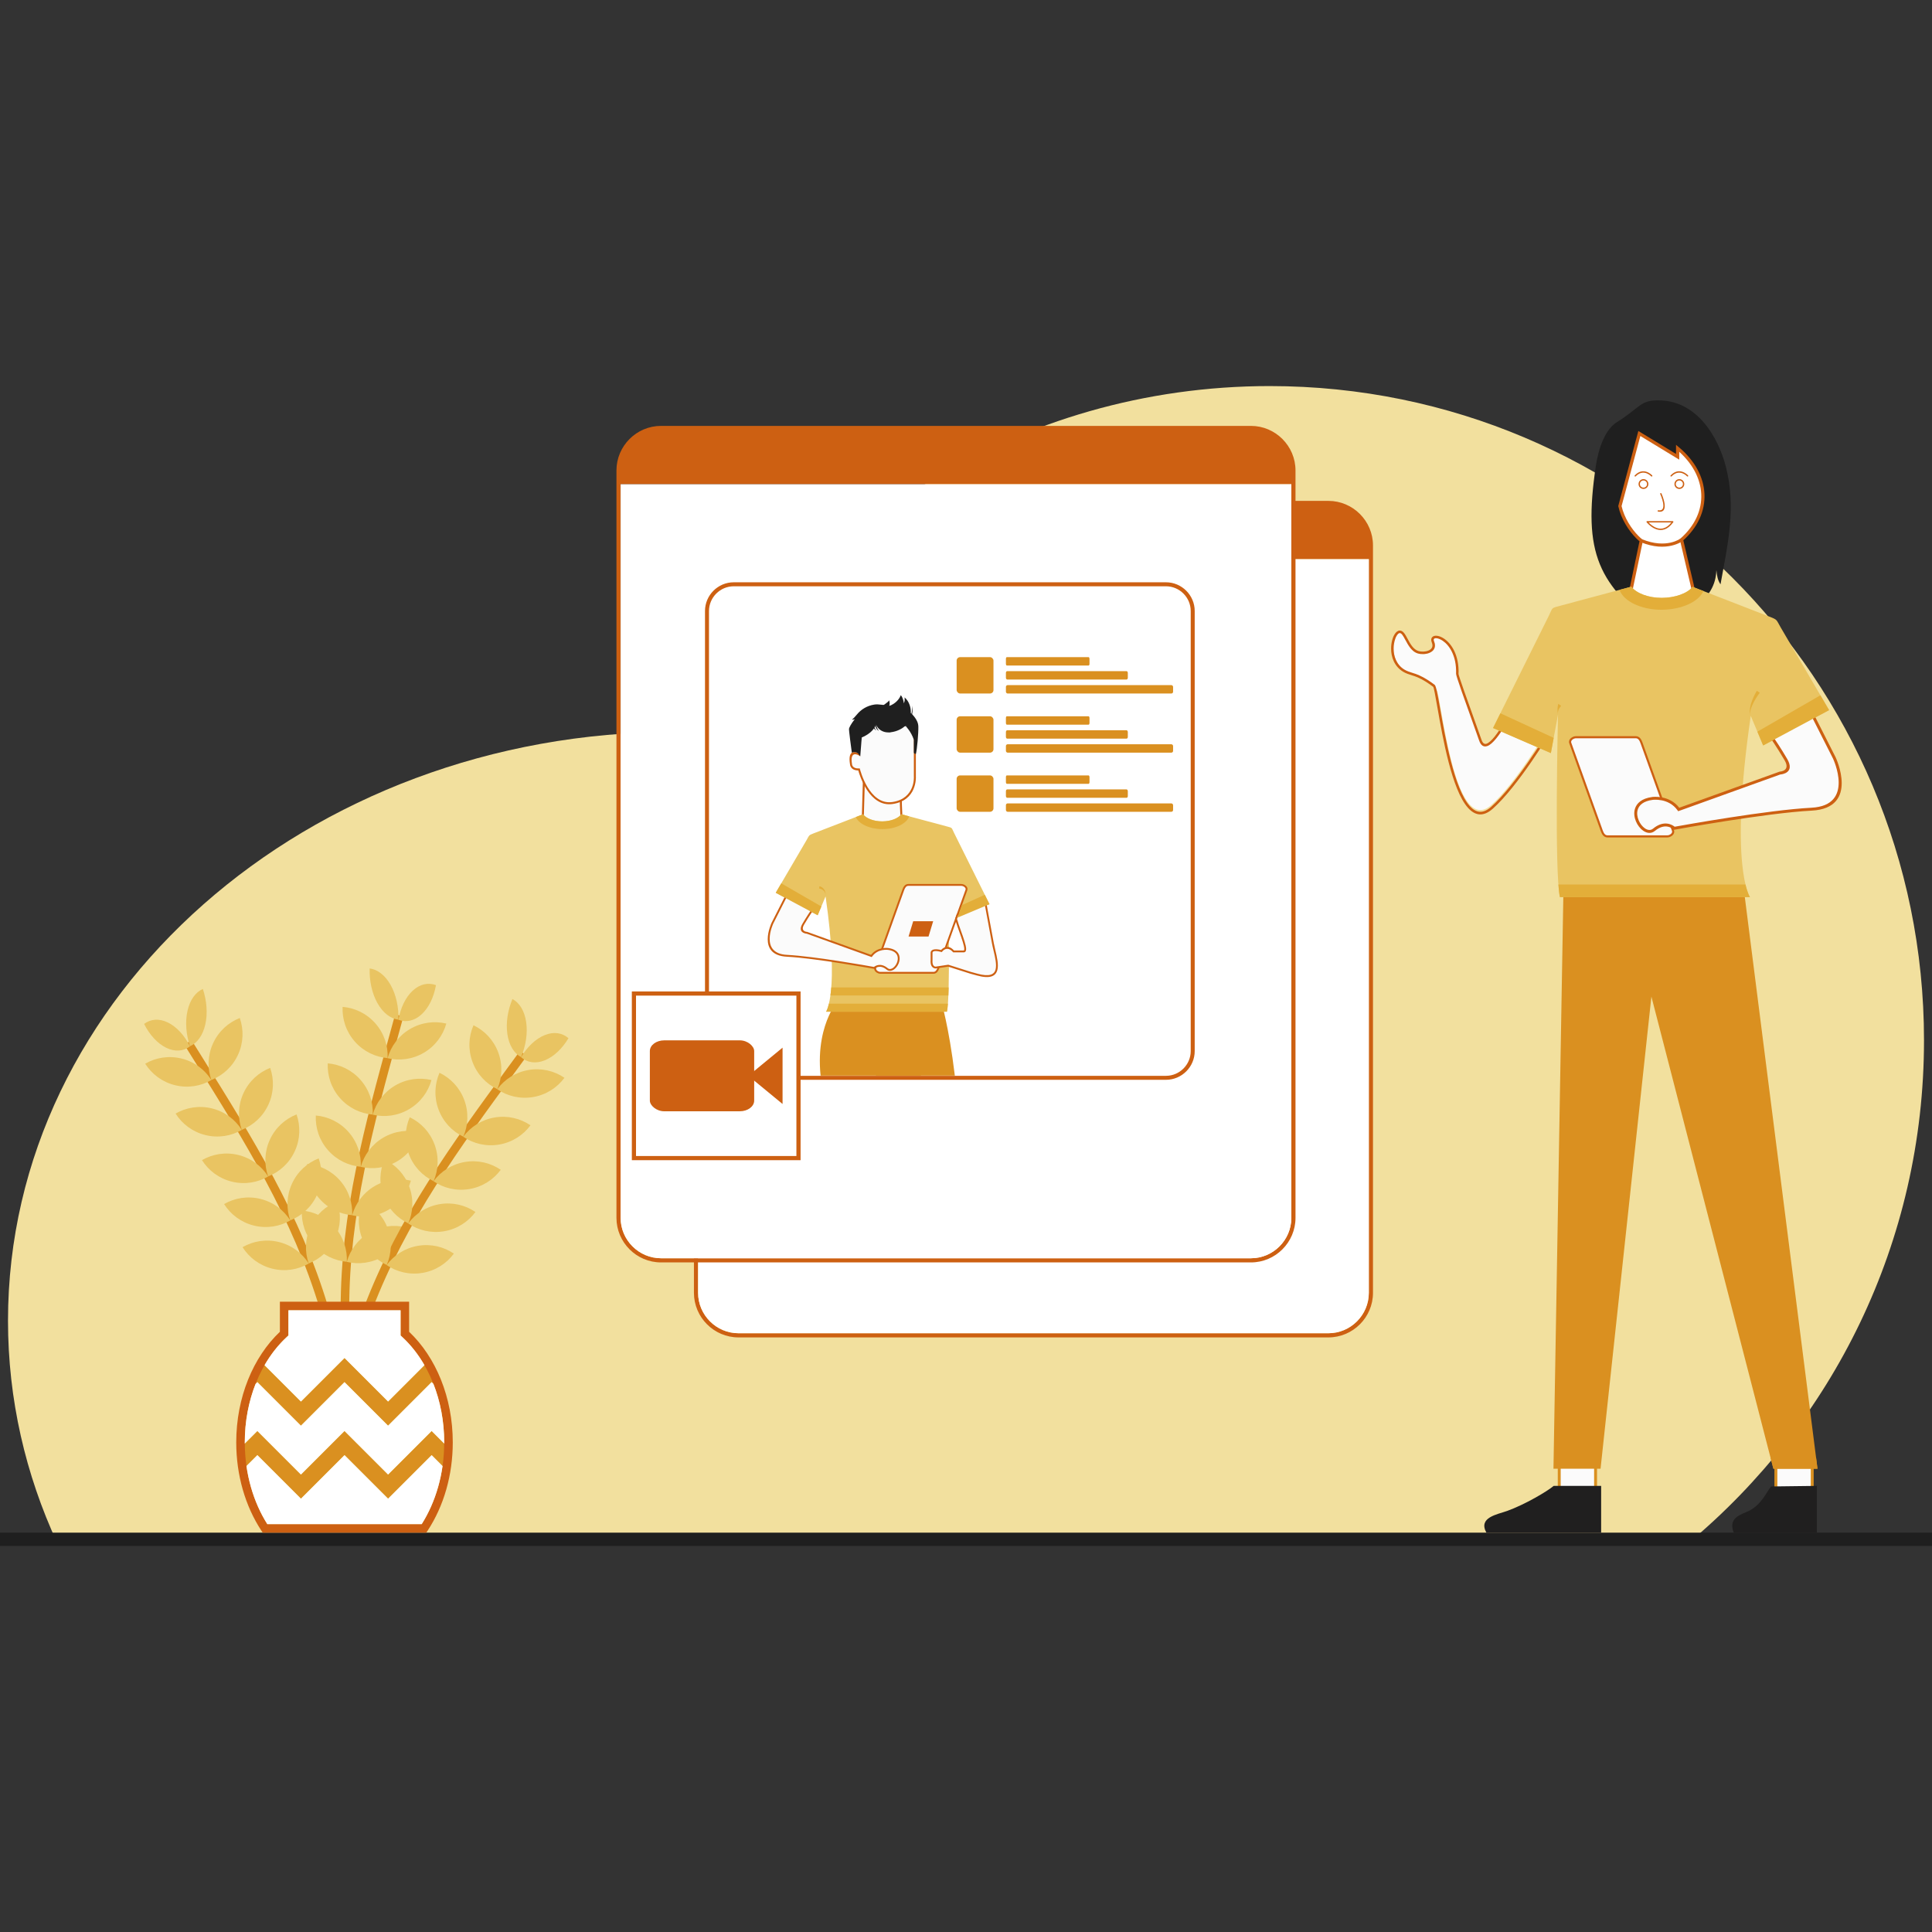 <?xml version="1.0" encoding="UTF-8"?>
<!DOCTYPE svg PUBLIC "-//W3C//DTD SVG 1.1//EN" "http://www.w3.org/Graphics/SVG/1.1/DTD/svg11.dtd">
<!-- Creator: CorelDRAW -->
<svg xmlns="http://www.w3.org/2000/svg" xml:space="preserve" width="10in" height="10in" version="1.1" style="shape-rendering:geometricPrecision; text-rendering:geometricPrecision; image-rendering:optimizeQuality; fill-rule:evenodd; clip-rule:evenodd"
viewBox="0 0 10000 10000"
 xmlns:xlink="http://www.w3.org/1999/xlink"
 xmlns:xodm="http://www.corel.com/coreldraw/odm/2003">
 <rect x="0" y="0" width="10000" height="10000" fill="#333333" stroke="none"/>
 <defs>
  <style type="text/css">
   <![CDATA[
    .str0 {stroke:#CD6012;stroke-width:16.67;stroke-miterlimit:2.613}
    .fil0 {fill:none}
    .fil9 {fill:black}
    .fil10 {fill:#1F1F1F}
    .fil13 {fill:#201F1F}
    .fil8 {fill:#CD6012}
    .fil5 {fill:#DA9020}
    .fil12 {fill:#E3AE39}
    .fil4 {fill:#E9C462}
    .fil1 {fill:#F2E09E}
    .fil11 {fill:#FBFBFB}
    .fil14 {fill:white}
    .fil7 {fill:white}
    .fil2 {fill:#1F1F1F;fill-rule:nonzero}
    .fil6 {fill:#CD6012;fill-rule:nonzero}
    .fil3 {fill:#DA9020;fill-rule:nonzero}
    .fil15 {fill:#1F1F1F;fill-rule:nonzero}
   ]]>
  </style>
 </defs>
 <g id="Layer_x0020_1">
  <rect class="fil0" width="10000" height="10000"/>
  <path class="fil1" d="M6572.24 1998.3c-1293.33,0 -2417.15,725.14 -2987.52,1790.93 -29.65,-0.67 -59.4,-1 -89.23,-1 -1907.64,0 -3454.08,1364.51 -3454.08,3047.72 0,407.44 90.84,796.1 255.26,1151.36l8441.93 0c745.46,-621.17 1220,-1556.45 1220,-2602.65 0,-1870.23 -1516.13,-3386.35 -3386.35,-3386.35z"/>
  <polygon class="fil2" points="10000,7933.02 -0,7933.02 -0,8001.7 10000,8001.7 "/>
  <g id="_878860096">
   <g>
    <g>
     <g>
      <path class="fil3" d="M2087.99 5261.52c-9.02,33.05 -18.09,66.04 -27.13,98.97 -128.06,466.46 -253.3,922.59 -253.3,1412.44l-44.3 0c0,-495.13 126.09,-954.39 255.04,-1424.04 9.04,-32.93 18.1,-65.92 27.13,-98.97l42.57 11.59z"/>
      <g>
       <path class="fil4" d="M2099.14 6352.15c-17.1,61.15 -56.94,116.04 -115.96,150.83 -59.02,34.79 -126.33,43.07 -188.11,28.43 17.1,-61.15 56.94,-116.04 115.96,-150.83 59.02,-34.79 126.33,-43.07 188.11,-28.43z"/>
       <path class="fil4" d="M1562.31 6265.69c-2.85,63.43 17.85,128.01 63.06,179.5 45.2,51.48 106.56,80.37 169.83,85.76 2.85,-63.44 -17.85,-128.02 -63.06,-179.5 -45.2,-51.48 -106.56,-80.37 -169.83,-85.75z"/>
      </g>
      <g>
       <path class="fil4" d="M2126.85 6111c-17.1,61.15 -56.94,116.04 -115.96,150.83 -59.02,34.79 -126.33,43.07 -188.12,28.43 17.11,-61.15 56.94,-116.03 115.96,-150.83 59.02,-34.79 126.33,-43.07 188.11,-28.43z"/>
       <path class="fil4" d="M1590.02 6024.54c-2.85,63.43 17.85,128.02 63.06,179.5 45.2,51.48 106.56,80.37 169.83,85.75 2.85,-63.43 -17.85,-128.01 -63.06,-179.5 -45.2,-51.48 -106.56,-80.37 -169.83,-85.76z"/>
      </g>
      <g>
       <path class="fil4" d="M2171.43 5860.3c-17.1,61.15 -56.94,116.03 -115.96,150.83 -59.02,34.79 -126.33,43.07 -188.11,28.43 17.1,-61.15 56.94,-116.04 115.96,-150.83 59.02,-34.79 126.33,-43.07 188.11,-28.43z"/>
       <path class="fil4" d="M1634.6 5773.85c-2.85,63.43 17.85,128.01 63.06,179.5 45.2,51.48 106.56,80.37 169.83,85.75 2.85,-63.43 -17.85,-128.01 -63.06,-179.5 -45.2,-51.48 -106.56,-80.37 -169.83,-85.75z"/>
      </g>
      <g>
       <path class="fil4" d="M2233.28 5590.34c-17.1,61.15 -56.94,116.04 -115.96,150.83 -59.02,34.79 -126.33,43.07 -188.11,28.43 17.1,-61.15 56.94,-116.04 115.96,-150.83 59.02,-34.79 126.33,-43.07 188.11,-28.43z"/>
       <path class="fil4" d="M1696.44 5503.88c-2.85,63.43 17.85,128.01 63.06,179.5 45.2,51.48 106.56,80.37 169.83,85.76 2.85,-63.43 -17.85,-128.01 -63.05,-179.5 -45.2,-51.48 -106.56,-80.37 -169.83,-85.76z"/>
      </g>
      <g>
       <path class="fil4" d="M2310.12 5297.93c-17.1,61.15 -56.94,116.04 -115.96,150.83 -59.02,34.79 -126.33,43.07 -188.12,28.43 17.11,-61.15 56.94,-116.04 115.96,-150.83 59.02,-34.79 126.33,-43.07 188.11,-28.43z"/>
       <path class="fil4" d="M1773.29 5211.48c-2.85,63.43 17.85,128.01 63.06,179.5 45.2,51.48 106.56,80.37 169.83,85.75 2.85,-63.43 -17.85,-128.01 -63.06,-179.5 -45.2,-51.48 -106.56,-80.37 -169.83,-85.75z"/>
      </g>
      <g>
       <path class="fil4" d="M2256.65 5099.08c-10.94,61.15 -36.41,116.04 -74.15,150.83 -37.74,34.79 -80.79,43.07 -120.3,28.43 10.94,-61.15 36.41,-116.04 74.15,-150.83 37.74,-34.79 80.78,-43.07 120.3,-28.43z"/>
       <path class="fil4" d="M1913.36 5012.63c-1.82,63.43 11.42,128.01 40.32,179.5 28.9,51.48 68.14,80.37 108.6,85.76 1.82,-63.44 -11.42,-128.02 -40.32,-179.5 -28.91,-51.48 -68.14,-80.37 -108.6,-85.75z"/>
      </g>
     </g>
     <g>
      <path class="fil3" d="M953.92 5407.17c18.11,29.08 36.23,58.09 54.32,87.06 256.24,410.28 506.81,811.47 647.04,1280.82l42.45 -12.68c-141.74,-474.41 -394.03,-878.35 -652.02,-1291.44 -18.09,-28.96 -36.21,-57.98 -54.32,-87.06l-37.47 23.3z"/>
      <g>
       <path class="fil4" d="M1255.44 6455.35c33.89,53.7 87.77,94.88 154.28,111.32 66.51,16.44 133.37,5.11 188.38,-26.61 -33.89,-53.7 -87.78,-94.88 -154.28,-111.32 -66.51,-16.44 -133.37,-5.11 -188.38,26.61z"/>
       <path class="fil4" d="M1745.06 6218.83c20.89,59.96 19.54,127.77 -9.04,190.04 -28.57,62.27 -79.09,107.51 -138.17,130.78 -20.89,-59.96 -19.54,-127.76 9.03,-190.04 28.57,-62.27 79.09,-107.51 138.17,-130.78z"/>
      </g>
      <g>
       <path class="fil4" d="M1159.86 6232.22c33.89,53.7 87.78,94.88 154.28,111.32 66.51,16.44 133.37,5.11 188.38,-26.61 -33.89,-53.7 -87.78,-94.88 -154.28,-111.32 -66.51,-16.44 -133.37,-5.1 -188.38,26.61z"/>
       <path class="fil4" d="M1649.48 5995.7c20.89,59.96 19.54,127.77 -9.03,190.04 -28.57,62.27 -79.09,107.51 -138.17,130.78 -20.89,-59.96 -19.54,-127.77 9.04,-190.04 28.57,-62.27 79.09,-107.51 138.17,-130.78z"/>
      </g>
      <g>
       <path class="fil4" d="M1045.38 6004.78c33.89,53.69 87.78,94.88 154.28,111.32 66.51,16.44 133.37,5.1 188.38,-26.62 -33.89,-53.69 -87.78,-94.88 -154.28,-111.32 -66.51,-16.44 -133.37,-5.1 -188.38,26.62z"/>
       <path class="fil4" d="M1535 5768.26c20.89,59.96 19.54,127.77 -9.03,190.04 -28.57,62.27 -79.09,107.51 -138.17,130.78 -20.89,-59.96 -19.54,-127.77 9.03,-190.04 28.57,-62.27 79.09,-107.51 138.17,-130.78z"/>
      </g>
      <g>
       <path class="fil4" d="M908.84 5763.81c33.89,53.7 87.78,94.88 154.28,111.32 66.51,16.44 133.37,5.11 188.38,-26.61 -33.89,-53.7 -87.77,-94.88 -154.28,-111.32 -66.51,-16.44 -133.37,-5.1 -188.38,26.61z"/>
       <path class="fil4" d="M1398.46 5527.3c20.89,59.96 19.54,127.77 -9.03,190.04 -28.57,62.27 -79.09,107.51 -138.17,130.78 -20.89,-59.96 -19.54,-127.77 9.03,-190.04 28.57,-62.27 79.09,-107.51 138.17,-130.78z"/>
      </g>
      <g>
       <path class="fil4" d="M751.51 5505.65c33.89,53.69 87.78,94.88 154.28,111.32 66.51,16.44 133.37,5.1 188.38,-26.62 -33.89,-53.69 -87.77,-94.88 -154.28,-111.31 -66.51,-16.44 -133.37,-5.11 -188.38,26.61z"/>
       <path class="fil4" d="M1241.13 5269.13c20.89,59.96 19.54,127.77 -9.03,190.04 -28.57,62.27 -79.09,107.51 -138.17,130.78 -20.89,-59.96 -19.54,-127.77 9.03,-190.04 28.57,-62.27 79.09,-107.51 138.17,-130.78z"/>
      </g>
      <g>
       <path class="fil4" d="M745.82 5299.81c27.98,55.46 68.1,100.75 114.22,123.28 46.12,22.53 89.74,18.15 123.4,-7.2 -27.98,-55.46 -68.1,-100.75 -114.22,-123.28 -46.12,-22.53 -89.74,-18.15 -123.4,7.2z"/>
       <path class="fil4" d="M1049.99 5118.7c19.91,60.26 25.71,125.93 12.75,183.53 -12.96,57.61 -42.28,96.52 -79.5,113.26 -19.91,-60.26 -25.71,-125.93 -12.75,-183.53 12.96,-57.61 42.28,-96.52 79.51,-113.26z"/>
      </g>
     </g>
     <g>
      <path class="fil3" d="M2727.01 5465.53c-20.2,27.67 -40.41,55.28 -60.58,82.83 -285.71,390.32 -565.1,772.01 -739.46,1229.78l-41.4 -15.77c176.24,-462.71 457.54,-847.01 745.21,-1240 20.17,-27.56 40.38,-55.16 60.58,-82.83l35.65 25.98z"/>
      <g>
       <path class="fil4" d="M2349.22 6488.7c-37.75,51.06 -94.51,88.17 -162.05,99.67 -67.54,11.5 -133.39,-4.72 -185.91,-40.39 37.75,-51.06 94.51,-88.17 162.05,-99.67 67.54,-11.51 133.39,4.71 185.91,40.39z"/>
       <path class="fil4" d="M1878.32 6216.82c-25.24,58.26 -28.88,125.98 -4.96,190.19 23.92,64.2 70.97,113.04 128.18,140.59 25.24,-58.26 28.88,-125.98 4.97,-190.19 -23.92,-64.2 -70.98,-113.04 -128.19,-140.59z"/>
      </g>
      <g>
       <path class="fil4" d="M2460.95 6273.2c-37.75,51.06 -94.51,88.17 -162.05,99.67 -67.54,11.51 -133.39,-4.71 -185.91,-40.39 37.75,-51.06 94.52,-88.17 162.05,-99.67 67.54,-11.5 133.39,4.72 185.91,40.39z"/>
       <path class="fil4" d="M1990.05 6001.33c-25.24,58.26 -28.88,125.98 -4.96,190.19 23.91,64.2 70.97,113.04 128.18,140.59 25.24,-58.26 28.88,-125.98 4.96,-190.19 -23.91,-64.2 -70.97,-113.04 -128.18,-140.59z"/>
      </g>
      <g>
       <path class="fil4" d="M2591.85 6054.8c-37.75,51.06 -94.51,88.17 -162.05,99.67 -67.54,11.51 -133.39,-4.72 -185.91,-40.39 37.75,-51.06 94.52,-88.17 162.05,-99.67 67.54,-11.51 133.39,4.72 185.91,40.39z"/>
       <path class="fil4" d="M2120.95 5782.92c-25.24,58.26 -28.88,125.98 -4.96,190.19 23.92,64.2 70.97,113.04 128.18,140.59 25.24,-58.26 28.88,-125.98 4.96,-190.19 -23.91,-64.2 -70.97,-113.04 -128.18,-140.59z"/>
      </g>
      <g>
       <path class="fil4" d="M2745.74 5824.53c-37.75,51.06 -94.51,88.17 -162.05,99.67 -67.54,11.5 -133.39,-4.72 -185.91,-40.4 37.75,-51.06 94.51,-88.17 162.05,-99.67 67.54,-11.5 133.39,4.72 185.91,40.4z"/>
       <path class="fil4" d="M2274.83 5552.65c-25.24,58.26 -28.88,125.98 -4.97,190.19 23.92,64.2 70.98,113.04 128.19,140.59 25.24,-58.26 28.88,-125.98 4.96,-190.19 -23.92,-64.2 -70.97,-113.04 -128.18,-140.59z"/>
      </g>
      <g>
       <path class="fil4" d="M2921.63 5578.62c-37.75,51.06 -94.51,88.17 -162.05,99.67 -67.54,11.5 -133.39,-4.72 -185.91,-40.39 37.75,-51.06 94.52,-88.17 162.05,-99.67 67.54,-11.51 133.39,4.71 185.91,40.39z"/>
       <path class="fil4" d="M2450.72 5306.74c-25.24,58.26 -28.88,125.98 -4.96,190.19 23.91,64.2 70.97,113.04 128.18,140.59 25.24,-58.26 28.88,-125.98 4.96,-190.19 -23.91,-64.2 -70.97,-113.04 -128.18,-140.59z"/>
      </g>
      <g>
       <path class="fil4" d="M2942.44 5373.76c-31.99,53.26 -75.33,95.48 -122.98,114.56 -47.65,19.08 -90.82,11.5 -122.53,-16.25 31.98,-53.26 75.33,-95.48 122.98,-114.56 47.65,-19.08 90.82,-11.5 122.54,16.25z"/>
       <path class="fil4" d="M2652.4 5170.78c-24.28,58.63 -34.9,123.69 -26.21,182.09 8.69,58.4 35.07,99.36 70.96,118.79 24.28,-58.63 34.89,-123.69 26.21,-182.09 -8.69,-58.4 -35.07,-99.36 -70.96,-118.79z"/>
      </g>
     </g>
    </g>
    <g>
     <g>
      <path class="fil5" d="M2280.1 7199.89c-17.47,-53.79 -40.09,-104.13 -67.06,-150.02l-10.16 10.16 -194.21 194.21 -194.21 -194.21 -31.32 -31.32 -31.32 31.32 -194.21 194.21 -194.21 -194.21 -10.16 -10.16c-26.97,45.89 -49.59,96.23 -67.06,150.02l45.9 -45.9 194.21 194.21 31.32 31.32 31.32 -31.32 194.21 -194.21 194.21 194.21 31.32 31.32 31.32 -31.32 194.21 -194.21 45.9 45.9z"/>
      <path class="fil5" d="M2309.98 7607.62c6.04,-37.1 9.76,-75.3 10.95,-114.33l-55.41 -55.41 -31.32 -31.32 -31.32 31.32 -194.21 194.21 -194.21 -194.21 -31.32 -31.32 -31.32 31.32 -194.21 194.21 -194.21 -194.21 -31.32 -31.32 -31.31 31.32 -55.41 55.41c1.19,39.03 4.91,77.22 10.95,114.33l75.78 -75.78 194.21 194.21 31.32 31.32 31.32 -31.32 194.21 -194.21 194.21 194.21 31.32 31.32 31.32 -31.32 194.21 -194.21 75.78 75.78z"/>
     </g>
     <path class="fil6" d="M1783.14 7888.71l399.64 0c35.91,-56.89 64.76,-121.69 84.81,-192.18 20.45,-71.92 31.62,-149.67 31.62,-230.87 0,-111.1 -20.87,-215.76 -57.84,-307.85 -38.26,-95.31 -93.63,-177.16 -160.81,-238.72l-7.27 -6.66 0 -9.61 0 -120.8 -580.31 0 0 120.8 0 9.61 -7.27 6.66c-67.18,61.56 -122.56,143.41 -160.81,238.71 -36.97,92.1 -57.84,196.75 -57.84,307.86 0,81.19 11.17,158.94 31.62,230.87 20.05,70.49 48.9,135.3 84.81,192.18l399.65 0zm411.61 44.3l-411.61 0 -411.61 0 -11.83 0 -6.59 -10.04c-41.53,-63.23 -74.6,-135.63 -96.98,-214.33 -21.57,-75.86 -33.35,-157.7 -33.35,-242.98 0,-116.7 22.06,-226.96 61.13,-324.3 39.3,-97.93 95.95,-182.79 164.79,-248.03l0 -133.46 0 -22.15 22.15 0 624.61 0 22.15 0 0 22.15 0 133.46c68.84,65.24 125.48,150.11 164.79,248.03 39.07,97.33 61.13,207.6 61.13,324.3 0,85.28 -11.78,167.12 -33.35,242.98 -22.38,78.7 -55.45,151.1 -96.98,214.33l-6.59 10.04 -11.83 0z"/>
    </g>
   </g>
   <path class="fil7" d="M1783.14 7028.7l31.32 31.32 194.21 194.21 188.23 -188.23c-32.58,-56.54 -71.87,-106.17 -116.33,-146.91l-7.27 -6.66 0 -9.61 0 -120.8 -580.31 0 0 120.8 0 9.61 -7.27 6.66c-44.46,40.74 -83.76,90.38 -116.34,146.92l188.23 188.23 194.21 -194.21 31.32 -31.32z"/>
   <path class="fil7" d="M1322.7 7163.36c-35.59,90.74 -55.64,193.43 -55.64,302.3 0,1.97 0.01,3.93 0.02,5.89l33.67 -33.67 31.31 -31.32 31.32 31.32 194.21 194.21 194.21 -194.21 31.32 -31.32 31.31 31.32 194.21 194.21 194.21 -194.21 31.32 -31.32 31.32 31.32 33.67 33.67c0.01,-1.96 0.02,-3.93 0.02,-5.89 0,-108.88 -20.05,-211.57 -55.64,-302.31l-9.37 -9.37 -194.21 194.21 -31.32 31.32 -31.32 -31.32 -194.21 -194.21 -194.21 194.21 -31.32 31.32 -31.32 -31.32 -194.21 -194.21 -9.37 9.37z"/>
   <path class="fil7" d="M1298.69 7696.53c20.05,70.49 48.91,135.3 84.81,192.18l399.65 0 399.64 0c35.91,-56.89 64.76,-121.69 84.81,-192.18 9.91,-34.83 17.63,-71.03 22.97,-108.33l-56.36 -56.36 -194.21 194.21 -31.32 31.32 -31.32 -31.32 -194.21 -194.21 -194.21 194.21 -31.32 31.32 -31.31 -31.32 -194.21 -194.21 -56.36 56.36c5.33,37.3 13.06,73.5 22.96,108.33z"/>
  </g>
  <g id="_878859712">
   <path class="fil8" d="M6875.85 2603.34l-3053.31 0c-120.96,0 -219.94,98.97 -219.94,219.94l0 71.16 3493.19 0 0 -71.16c0,-120.97 -98.97,-219.94 -219.94,-219.94z"/>
   <path class="fil9" d="M3820.92 2690.67l67.93 0c13.34,0 24.26,10.91 24.26,24.26l0 67.93c0,13.34 -10.91,24.25 -24.26,24.25l-67.93 0c-13.34,0 -24.26,-10.91 -24.26,-24.25l0 -67.93c0,-13.34 10.91,-24.26 24.26,-24.26z"/>
   <path class="fil9" d="M4053.8 2690.67l67.93 0c13.34,0 24.25,10.91 24.25,24.26l0 67.93c0,13.34 -10.91,24.25 -24.25,24.25l-67.93 0c-13.34,0 -24.26,-10.91 -24.26,-24.25l0 -67.93c0,-13.34 10.92,-24.26 24.26,-24.26z"/>
   <path class="fil9" d="M4286.68 2690.67l67.93 0c13.34,0 24.26,10.91 24.26,24.26l0 67.93c0,13.34 -10.91,24.25 -24.26,24.25l-67.93 0c-13.34,0 -24.26,-10.91 -24.26,-24.25l0 -67.93c0,-13.34 10.91,-24.26 24.26,-24.26z"/>
  </g>
  <path class="fil6" d="M6875.85 2614.12l-3053.31 0c-57.5,0 -109.8,23.53 -147.71,61.45 -37.91,37.91 -61.45,90.2 -61.45,147.71l0 3868.39c0,57.51 23.54,109.8 61.45,147.71 37.91,37.91 90.2,61.45 147.71,61.45l3053.31 0c57.51,0 109.8,-23.54 147.71,-61.45 37.92,-37.92 61.45,-90.2 61.45,-147.71l0 -3868.39c0,-57.51 -23.53,-109.8 -61.45,-147.71 -37.91,-37.92 -90.2,-61.45 -147.71,-61.45zm-3053.31 -21.56l3053.31 0c63.46,0 121.14,25.95 162.96,67.76 41.81,41.81 67.76,99.5 67.76,162.96l0 3868.39c0,63.46 -25.95,121.15 -67.76,162.96 -41.81,41.81 -99.5,67.77 -162.96,67.77l-3053.31 0c-63.46,0 -121.14,-25.95 -162.96,-67.77 -41.81,-41.81 -67.76,-99.5 -67.76,-162.96l0 -3868.39c0,-63.46 25.95,-121.14 67.76,-162.96 41.81,-41.81 99.5,-67.76 162.96,-67.76z"/>
  <path class="fil7" d="M7085 2894.44l-3471.63 0 0 3797.23c0,57.51 23.54,109.8 61.45,147.71 37.91,37.91 90.2,61.45 147.71,61.45l3053.31 0c57.51,0 109.8,-23.54 147.71,-61.45 37.92,-37.92 61.45,-90.2 61.45,-147.71l0 -3797.23z"/>
  <path class="fil8" d="M6474.78 2215.21l-3053.31 0c-120.97,0 -219.94,98.97 -219.94,219.94l0 71.16 3493.19 0 0 -71.16c0,-120.97 -98.97,-219.94 -219.94,-219.94z"/>
  <path class="fil6" d="M6474.78 2225.99l-3053.31 0c-57.51,0 -109.8,23.54 -147.71,61.45 -37.91,37.91 -61.45,90.2 -61.45,147.71l0 3868.39c0,57.51 23.54,109.8 61.45,147.71 37.92,37.91 90.2,61.45 147.71,61.45l3053.31 0c57.51,0 109.8,-23.54 147.71,-61.45 37.91,-37.91 61.44,-90.2 61.44,-147.71l0 -3868.39c0,-57.51 -23.53,-109.8 -61.44,-147.71 -37.92,-37.91 -90.2,-61.45 -147.71,-61.45zm-3053.31 -21.56l3053.31 0c63.46,0 121.15,25.95 162.96,67.77 41.81,41.81 67.77,99.5 67.77,162.96l0 3868.39c0,63.46 -25.95,121.14 -67.77,162.96 -41.81,41.81 -99.5,67.76 -162.96,67.76l-3053.31 0c-63.46,0 -121.15,-25.95 -162.96,-67.76 -41.81,-41.81 -67.77,-99.5 -67.77,-162.96l0 -3868.39c0,-63.46 25.95,-121.15 67.77,-162.96 41.81,-41.81 99.5,-67.77 162.96,-67.77z"/>
  <path class="fil7" d="M6683.93 2506.31l-3471.63 0 0 3797.23c0,57.51 23.54,109.8 61.45,147.71 37.92,37.91 90.2,61.45 147.71,61.45l3053.31 0c57.51,0 109.8,-23.54 147.71,-61.45 37.91,-37.91 61.44,-90.2 61.44,-147.71l0 -3797.23z"/>
  <g id="_878853736">
   <path class="fil10" d="M8905.33 3024.56c-15.96,-24.21 -17.88,-44.52 -21.4,-73.89 -4.8,159.67 -151.33,212.45 -286.14,317.87 -327.2,-240.02 -405.41,-403.07 -337.78,-856.67 14.2,-95.24 49.95,-189.81 107.65,-225.81 128.15,-79.93 119.82,-118.41 231.01,-113.42 181.76,8.17 292.99,180.28 335.04,345.63 54.19,213.08 7.99,402.4 -28.38,606.27z"/>
   <path class="fil7 str0" d="M8495.25 2798.43c-6.59,-5.21 -13.33,-11.27 -20.38,-18.34 -36.72,-36.81 -75.67,-95.9 -90.26,-160.56l100.62 -375.76 198.21 120.63 0 -44.25c165.41,138.37 175.9,335.67 20.16,473.66l79.96 340.19 -359.08 2.46 70.76 -338.03z"/>
   <path class="fil11" d="M7549.8 3513.74c-0.4,12.93 98.58,282.32 111.84,322.09 40.56,121.68 197.4,-229.46 222.75,-273.37 33.75,-91.12 124.87,-101.24 124.87,-101.24l-10.13 334.12c0,0 -155.24,259.87 -280.12,371.24 -195.35,174.23 -260.37,-577.9 -283.42,-594.91 -22.18,-16.66 1.37,-19.8 -27.89,-32.58 -23.67,-10.33 -58.92,-42.28 -113.8,-52.81 -38.81,-16.98 -51.22,-42.82 -51.2,-42.79 -21.43,-24.85 -29.48,-56.87 -29.48,-86.37 0,-13.59 1.69,-26.6 4.55,-38.11 2.83,-11.38 6.79,-21.28 11.36,-28.77 5.2,-8.53 10.88,-13.66 16.04,-13.66 9.24,0 17.55,14.26 27.04,31.95 -0.21,-0.05 33.13,44.93 43.8,61.76 6.78,5.3 14.41,9.48 23.14,12.01 17.28,5 40.86,4.43 58.96,-2.96 6.5,-2.65 12.36,-6.18 17.06,-10.62 4.93,-4.66 8.64,-10.31 10.58,-17.02 2.57,-8.85 2,-19.33 -2.95,-31.48l-0.03 0c-2.68,-6.56 -2.56,-11.11 -0.43,-13.63 2.5,-2.96 8.01,-3.98 15.31,-2.92 8.63,1.26 19.18,5.5 30.18,13 20.23,13.79 41.48,38.28 54.95,75.11 -0.57,-0.98 29.24,51.19 27,121.96z"/>
   <path class="fil6" d="M7536.67 3488.07c-0.33,10.63 49.72,150.07 85.48,249.67 16.04,44.69 29.2,81.33 33.5,94.24 9.28,27.86 24.13,35.74 42.38,29.66 55.1,-18.37 141.52,-191.34 184.2,-276.76l-0.02 -0.01c9.79,-19.58 17.23,-34.48 21.41,-41.72l0.48 -1.01c28.56,-77.1 97.12,-97.31 119.8,-101.98l-10.46 344.95c-12.67,21.06 -168.6,278.11 -295.11,390.94 -43.14,38.48 -79.74,31.04 -110.81,-3.8 -80.54,-90.31 -127.19,-355.47 -154.26,-509.32 -11.68,-66.34 -19.81,-112.54 -27.5,-118.35l0.01 -0.01c-11.84,-8.9 -24.65,-18.04 -38.52,-26.72 -13.91,-8.71 -28.75,-16.89 -44.52,-23.78 -10.42,-4.54 -20.77,-7.8 -31.03,-11.02 -14.79,-4.64 -29.4,-9.23 -42.68,-17.34 -41.43,-25.3 -55.78,-69.19 -55.78,-108.59 0,-13.59 1.69,-26.6 4.55,-38.11 2.83,-11.38 6.79,-21.28 11.36,-28.77 5.2,-8.53 10.88,-13.66 16.04,-13.66 9.99,0 18.89,16.67 29.38,36.31 14.64,27.42 32.01,59.96 64.6,69.41 17.28,5 40.86,4.43 58.96,-2.96 6.5,-2.65 12.35,-6.18 17.06,-10.62 4.93,-4.65 8.64,-10.31 10.58,-17.02 2.57,-8.85 2,-19.33 -2.95,-31.48l-0.03 0c-2.68,-6.56 -2.56,-11.11 -0.43,-13.63 2.5,-2.96 8.01,-3.98 15.31,-2.93 8.63,1.26 19.18,5.5 30.18,13 34.42,23.46 71.77,77.89 68.82,171.37l0 0.03zm97.55 245.35c-35.4,-98.61 -84.95,-236.65 -84.73,-244.99 3.12,-98.89 -37.24,-157.02 -74.4,-182.36 -12.69,-8.65 -25.17,-13.59 -35.62,-15.11 -11.78,-1.71 -21.45,0.87 -26.93,7.35 -5.21,6.16 -6.34,15.23 -1.64,26.75l-0.02 0.01c3.79,9.29 4.33,16.93 2.55,23.08 -1.26,4.36 -3.74,8.11 -7.06,11.24 -3.55,3.36 -8.06,6.05 -13.08,8.11 -15.49,6.33 -35.72,6.8 -50.56,2.5 -27.4,-7.94 -43.39,-37.89 -56.86,-63.12 -12.46,-23.35 -23.04,-43.16 -40.69,-43.16 -9.97,0 -19.44,7.45 -27,19.85 -5.24,8.59 -9.73,19.73 -12.87,32.39 -3.12,12.53 -4.95,26.59 -4.95,41.18 0,43.2 15.94,91.45 61.97,119.56 14.65,8.94 30.01,13.77 45.55,18.65 9.97,3.13 20.05,6.3 29.72,10.52 15.26,6.67 29.54,14.52 42.87,22.87 13.37,8.37 25.93,17.33 37.61,26.11l0.05 0.02c3.5,2.59 11.29,46.78 22.46,110.3 27.3,155.18 74.36,422.64 157.33,515.66 36.3,40.69 78.93,49.5 128.98,4.86 133.19,-118.79 297.95,-394.59 298.42,-395.38l0.91 -3.12 10.74 -354.48 0.22 -7.47 -7.41 0.91c-0.29,0.03 -100.19,11.14 -137.54,111.06 -4.21,7.38 -11.7,22.37 -21.49,41.96l-0.03 0c-41.89,83.86 -126.73,253.66 -176.7,270.32 -10.69,3.56 -19.78,-2.27 -26.19,-21.52 -4.43,-13.3 -17.57,-49.9 -33.6,-94.54z"/>
   <rect class="fil11" x="9191.96" y="7570.73" width="188.04" height="133.95"/>
   <path class="fil3" d="M9380 7712.24l-188.04 0 -7.57 0 0 -7.57 0 -133.95 0 -7.57 7.57 0 188.04 0 7.57 0 0 7.57 0 133.95 0 7.57 -7.57 0zm-180.47 -15.14l172.9 0 0 -118.81 -172.9 0 0 118.81z"/>
   <rect class="fil11" x="8070.59" y="7579.53" width="188.04" height="133.95"/>
   <path class="fil3" d="M8258.63 7721.05l-188.04 0 -7.57 0 0 -7.57 0 -133.95 0 -7.57 7.57 0 188.04 0 7.57 0 0 7.57 0 133.95 0 7.57 -7.57 0zm-180.47 -15.14l172.9 0 0 -118.81 -172.9 0 0 118.81z"/>
   <polygon class="fil5" points="8040.7,7602.11 8093.66,4530.26 9016.73,4530.26 9407.28,7602.11 9179.02,7602.11 8547.63,5158.25 8284.44,7602.11 "/>
   <polygon class="fil5" points="9400.22,7546.57 9407.28,7602.11 9179.02,7602.11 9164.67,7546.57 "/>
   <path class="fil4" d="M9057.78 4643.49c0,0 -109.64,-157 4.08,-938.28l64.28 153.29 341.19 -182.96 -250.44 -427.89c-23.94,-40.92 -15.09,-39.19 -58.8,-56.08l-397.31 -154.11c-26.65,34.11 -90.06,57.09 -159.73,57.09 -69.67,0 -130.76,-23.58 -157.35,-57.79l-369.06 98.89c-47.78,12.78 -36.29,7.96 -58.14,51.98l-288.49 580.61 299.23 129.73 37.02 -198.96c0,0 -19.78,810.94 9.89,944.46l983.64 0z"/>
   <path class="fil12" d="M8080.72 3653.61c-0.03,0.05 -21.56,20.09 -16.46,45.42l0 0 0 0c-6.64,-32.94 1.56,-55.81 1.6,-55.87l14.86 10.45z"/>
   <path class="fil12" d="M9108.43 3585.59c-0.15,0.22 -62.56,81.48 -46.57,119.63l0 0 0 0c-19.9,-47.45 31.4,-129.62 31.56,-129.86l15 10.24z"/>
   <polygon class="fil12" points="7765.92,3691.96 7728.01,3768.26 8027.24,3897.99 8041.89,3819.21 "/>
   <path class="fil11" d="M8157.26 3815.87l309.63 0c16.33,0 24.18,14.35 29.69,29.69l162.88 453.84c5.51,15.35 -13.39,29.69 -29.69,29.69l-309.63 0c-16.31,0 -24.18,-14.32 -29.69,-29.69l-162.88 -453.84c-5.51,-15.37 13.36,-29.69 29.69,-29.69z"/>
   <path class="fil6" d="M8157.26 3810.44l309.63 0c9.98,0 17.34,4.34 23.02,11 5.2,6.1 8.82,14.09 11.77,22.3l162.88 453.84c0.9,2.5 1.31,4.95 1.31,7.33 0,6.33 -2.83,12.2 -7.3,17.01 -4.15,4.46 -9.81,8.07 -15.88,10.25 -4.22,1.51 -8.65,2.37 -12.92,2.37l-309.63 0c-9.97,0 -17.33,-4.34 -23.01,-11 -5.2,-6.1 -8.83,-14.09 -11.78,-22.31l-162.88 -453.84 -0.02 0c-0.89,-2.47 -1.3,-4.93 -1.3,-7.34 0,-6.34 2.83,-12.2 7.3,-17.01 4.15,-4.47 9.81,-8.06 15.87,-10.23 4.23,-1.52 8.67,-2.37 12.94,-2.37zm309.63 10.86l-309.63 0c-3.09,0 -6.27,0.61 -9.29,1.69 -4.46,1.6 -8.6,4.21 -11.59,7.43 -2.67,2.87 -4.37,6.22 -4.37,9.63 0,1.2 0.21,2.44 0.66,3.69l-0.02 0 162.88 453.84c2.56,7.15 5.64,14.01 9.82,18.91 3.7,4.34 8.45,7.17 14.78,7.17l309.63 0c3.08,0 6.26,-0.61 9.27,-1.69 4.46,-1.6 8.6,-4.22 11.59,-7.44 2.68,-2.88 4.37,-6.22 4.37,-9.63 0,-1.24 -0.2,-2.47 -0.63,-3.68l-162.88 -453.84c-2.56,-7.13 -5.63,-14 -9.81,-18.9 -3.7,-4.35 -8.44,-7.18 -14.79,-7.18z"/>
   <path class="fil11" d="M9373.6 3684.56l120.53 237.97c0,0 120.52,253.42 -117.44,265.78 -237.97,12.37 -710.81,98.9 -710.81,98.9 0,0 -43.27,-43.26 -105.07,7.73 -61.81,50.99 -173.07,-140.62 -7.73,-162.25 0,0 86.54,-12.36 135.98,57.17l523.84 -188.52c0,0 69.53,-3.09 30.9,-69.54 -38.63,-66.44 -81.89,-128.26 -81.89,-128.26l211.69 -118.98z"/>
   <path class="fil6" d="M9380.34 3681.16l120.53 237.96 0.12 0.21c0.35,0.75 125.35,263.56 -123.91,276.51 -237.53,12.34 -708.49,98.53 -709.85,98.78l-3.81 0.7 -2.78 -2.68c-0.11,-0.1 -38.5,-38.54 -95.05,8.11 -18.65,15.38 -40.67,12.56 -60.05,-0.7 -15.65,-10.71 -29.55,-28.52 -37.98,-48.71 -8.48,-20.33 -11.52,-43.31 -5.39,-64.22 8.69,-29.65 35.28,-54.77 89.93,-61.92l0.06 -0.03c0.25,-0.03 87.04,-12.42 139.61,55.7l518.59 -186.63 2.22 -0.44c0.16,-0 57.06,-2.54 24.7,-58.21 -38.54,-66.28 -81.42,-127.55 -81.54,-127.73l-4.78 -6.82 7.26 -4.08 211.69 -118.98 6.87 -3.85 3.57 7.05zm106.94 244.55l-116.85 -230.7 -197.61 111.07c12.28,17.9 46.41,68.43 77.52,121.94 41.7,71.71 -25.89,79.95 -35.89,80.77l-522.85 188.16 -5.37 1.94 -3.31 -4.66c-46.77,-65.77 -128.69,-54.07 -128.92,-54.04l-0 -0.02c-47.46,6.22 -70.22,26.9 -77.33,51.15 -5.09,17.37 -2.41,36.81 4.86,54.24 7.32,17.56 19.23,32.92 32.54,42.03 13.93,9.54 29.41,11.88 41.95,1.53 57.3,-47.27 100.6,-19.22 112.08,-9.97 43.72,-7.93 481.55,-86.59 708.22,-98.37 226.65,-11.78 111.29,-254.37 110.97,-255.06l0.01 -0z"/>
   <polygon class="fil12" points="9096.2,3787.08 9126.15,3858.5 9467.34,3675.54 9422.39,3598.75 "/>
   <path class="fil12" d="M9057.78 4643.49c0,0 -11.52,-16.55 -23.23,-65.49l-968.41 0c2.14,28.53 4.77,51 7.99,65.49l983.64 0z"/>
   <path class="fil13" d="M8287.44 7690.9l0 242.11 -593.94 0c-43.69,-79.43 56.63,-94.03 107.99,-112.6 91.76,-33.2 208.43,-101.91 240.28,-129.51l245.67 0z"/>
   <path class="fil13" d="M9404.19 7690.9l0 242.11 -430.34 0c-31.65,-79.43 41.04,-94.03 78.24,-112.6 66.49,-33.19 91.91,-98.96 114.99,-126.56l237.11 -2.95z"/>
   <path class="fil12" d="M8816.7 3059.16l-55.92 -21.69c-26.32,33.68 -91.68,57.1 -160.47,57.1 -68.79,0 -130.36,-24.02 -156.61,-57.79l-61.05 16.36c20.27,58.46 111.36,102.94 216.12,102.94 104.76,0 194.07,-41.3 217.93,-96.92z"/>
   <path class="fil6" d="M8698.6 2787.17c-0.21,0.16 -72.75,56.14 -200.19,3.58l-6.31 15.36c136.3,56.21 216.3,-5.49 216.53,-5.66l-10.02 -13.28z"/>
   <path class="fil6" d="M8593.26 2556.83c-0.77,-1.74 0.02,-3.79 1.76,-4.56 1.74,-0.77 3.79,0.02 4.56,1.76 0.13,0.3 47.93,104.81 -17.17,93.97 -1.89,-0.31 -3.16,-2.1 -2.85,-3.99 0.31,-1.89 2.1,-3.16 3.99,-2.85 52.13,8.69 9.82,-84.07 9.7,-84.34z"/>
   <path class="fil6" d="M8737.56 2460.85c1.31,1.39 1.24,3.59 -0.15,4.9 -1.39,1.31 -3.59,1.24 -4.9,-0.15 -0.11,-0.12 -39.07,-43.09 -80.46,0.03 -1.32,1.38 -3.52,1.42 -4.9,0.09 -1.38,-1.32 -1.42,-3.52 -0.09,-4.9 46.53,-48.47 90.38,-0.11 90.5,0.03z"/>
   <path class="fil6" d="M8692.29 2479.91c-7.03,0 -13.4,2.85 -18,7.45l-0.2 0.22c-4.48,4.59 -7.26,10.87 -7.26,17.79 0,7.02 2.85,13.38 7.45,17.98l2.46 -2.44 -2.46 2.45 0 0c4.6,4.6 10.97,7.45 18,7.45 7.03,0 13.4,-2.85 18,-7.45l0.2 -0.22c4.48,-4.59 7.26,-10.87 7.26,-17.78 0,-7.02 -2.85,-13.38 -7.45,-17.99l-2.46 2.44 2.46 -2.45 -0 0 0 -0c-4.6,-4.6 -10.97,-7.45 -18,-7.45zm-13.09 12.37c3.34,-3.34 7.98,-5.42 13.09,-5.42 5.11,0 9.74,2.08 13.09,5.42l0.01 -0.01c3.35,3.35 5.41,7.98 5.41,13.1 0,5.02 -2,9.58 -5.24,12.92l-0.19 0.17c-3.34,3.34 -7.98,5.42 -13.09,5.42 -5.11,0 -9.74,-2.08 -13.09,-5.42l-0.01 0.01c-3.35,-3.35 -5.41,-7.98 -5.41,-13.09 0,-5.02 2,-9.58 5.24,-12.92l0.19 -0.17z"/>
   <path class="fil6" d="M8551.82 2460.85c1.31,1.39 1.24,3.59 -0.15,4.9 -1.39,1.31 -3.59,1.24 -4.9,-0.15 -0.11,-0.12 -39.07,-43.09 -80.46,0.03 -1.32,1.38 -3.52,1.42 -4.9,0.09 -1.38,-1.32 -1.42,-3.52 -0.09,-4.9 46.53,-48.47 90.38,-0.11 90.5,0.03z"/>
   <path class="fil6" d="M8506.56 2479.91c-7.03,0 -13.4,2.85 -18,7.45l-0.2 0.22c-4.48,4.59 -7.26,10.87 -7.26,17.79 0,7.02 2.85,13.38 7.45,17.98l2.46 -2.44 -2.46 2.45 0 0c4.6,4.6 10.97,7.45 18,7.45 7.03,0 13.4,-2.85 18,-7.45l0.2 -0.22c4.48,-4.59 7.26,-10.87 7.26,-17.78 0,-7.02 -2.85,-13.38 -7.45,-17.99l-2.46 2.44 2.46 -2.45 -0 0 0 -0c-4.6,-4.6 -10.97,-7.45 -18,-7.45zm-13.09 12.37c3.34,-3.34 7.98,-5.42 13.09,-5.42 5.11,0 9.74,2.08 13.09,5.42l0.01 -0.01c3.35,3.35 5.41,7.98 5.41,13.1 0,5.02 -2,9.58 -5.24,12.92l-0.19 0.17c-3.34,3.34 -7.98,5.42 -13.09,5.42 -5.11,0 -9.74,-2.08 -13.09,-5.42l-0.01 0.01c-3.35,-3.35 -5.41,-7.98 -5.41,-13.09 0,-5.02 2,-9.58 5.24,-12.92l0.19 -0.17z"/>
   <path class="fil6" d="M8658.09 2697.29l-129.2 0 -1.57 -0.02 0 -0.01 -0.27 0c-2.53,-0.07 -3.85,-0.02 -4.63,2.59l-0.01 -0 -0.02 0.06 -0 0 -0.05 0.2c-0.53,1.98 0.31,2.79 1.89,4.49 0.16,0.17 0.17,0.17 1.18,1.32l1.95 -1.71 -1.95 1.72 0.24 0.24c6.74,7.58 25.56,26.64 50,34.08 25.11,7.64 55.87,3.23 85.26,-37.45l0.01 0.01c1.12,-1.55 0.77,-3.73 -0.78,-4.85 -0.61,-0.44 -1.33,-0.65 -2.03,-0.65l0 -0zm-124.83 6.94l117.86 0c-25.79,32.44 -52.01,35.92 -73.48,29.38 -20.3,-6.18 -36.58,-21.14 -44.38,-29.38zm-6.08 -2.93l0.46 0.13 0 0 -0.46 -0.13zm0.46 0.13l0.76 0.22 -0 0 -0.76 -0.22 0 -0z"/>
  </g>
  <g id="_878853856">
   <rect class="fil14" x="3659.39" y="3024.24" width="2514.07" height="2554.5" rx="54.38" ry="140.7"/>
   <path class="fil6" d="M3797.85 3013.91l2237.14 0c40.93,0 78.14,16.74 105.1,43.7 26.97,26.96 43.7,64.17 43.7,105.1l0 2277.57c0,40.93 -16.74,78.14 -43.7,105.1 -26.96,26.97 -64.17,43.7 -105.1,43.7l-2237.14 0c-40.93,0 -78.15,-16.74 -105.1,-43.7 -26.97,-26.96 -43.7,-64.17 -43.7,-105.1l0 -2277.57c0,-40.93 16.74,-78.14 43.7,-105.1 26.96,-26.97 64.17,-43.7 105.1,-43.7zm2237.14 20.68l-2237.14 0c-35.22,0 -67.26,14.42 -90.48,37.65 -23.22,23.22 -37.65,55.26 -37.65,90.48l0 2277.57c0,35.22 14.42,67.26 37.65,90.48 23.22,23.22 55.26,37.65 90.48,37.65l2237.14 0c35.22,0 67.25,-14.42 90.48,-37.65 23.22,-23.22 37.65,-55.26 37.65,-90.48l0 -2277.57c0,-35.22 -14.42,-67.26 -37.65,-90.48 -23.22,-23.22 -55.26,-37.65 -90.48,-37.65z"/>
  </g>
  <g id="_878849656">
   <polygon class="fil11" points="4469.37,4042.19 4463.13,4258.85 4665.24,4256.59 4661.35,4171.97 4658.7,4070.13 "/>
   <path class="fil6" d="M4476.3 4048.14l-5.93 205.5 191.43 -2.13 -3.64 -79.31 0 -0.1 -2.54 -97.49 -179.31 -26.47zm-16.37 210.57l6.25 -216.66 0.17 -5.81 5.72 0.84 189.33 27.94 4.28 0.64 0.11 4.35 2.65 101.74 0 0 3.89 84.62 0.24 5.31 -5.35 0.06 -202.11 2.26 -5.34 0.06 0.15 -5.35z"/>
   <path class="fil11" d="M4633.78 3681.86c-6.11,-6.52 -216.94,-5.67 -187.54,222.81 0,0 -55.39,-32.89 -41.54,50.2 0,0 0,29.43 41.54,27.7 0,0 47.82,191.93 172.78,173.86 124.96,-18.07 116.31,-137.51 116.31,-137.51l0 -204.27c0,0 24.81,-139.98 -101.56,-132.8z"/>
   <path class="fil6" d="M4630.03 3685.39c-0.81,-0.87 -12.47,-0.96 -30.28,1.33 -14.2,1.83 -31.56,5.67 -49.4,12.82 -17.75,7.12 -35.96,17.54 -51.97,32.56 -34.05,31.96 -58.22,84.98 -47.04,171.93l1.34 10.39 -9.05 -5.29c-0.13,-0.07 -45.88,-27.26 -33.86,44.9l0.06 0.7c0,0.07 -0.04,24.21 36.2,22.7l4.14 -0.17 1.04 4.04c0.14,0.53 46.72,187.43 167.07,170.03 120.2,-17.38 111.91,-131.76 111.89,-132.09l-0.02 -0.32 0 -204.26 0.08 -0.87c0.06,-0.38 23.67,-133.6 -96.19,-126.79l-2.39 0.13 -1.64 -1.75zm-31.57 -8.88c15.92,-2.05 28.82,-1.29 35.13,0.2 128.43,-7.23 108.42,129.05 106.91,138.32l0 203.9 -0 0c0.39,6.8 5.39,124.38 -120.74,142.62 -118.84,17.19 -169.7,-146.13 -177.43,-173.74 -40.04,-0.17 -42.59,-28.72 -42.76,-32.39 -11.87,-71.81 23.36,-65.99 40.5,-59.33 -8.84,-85.48 16.34,-138.71 51.26,-171.48 17.04,-15.99 36.38,-27.07 55.2,-34.62 18.73,-7.52 36.98,-11.55 51.94,-13.47z"/>
   <g>
    <path class="fil3" d="M4534.37 5567.54c-5.85,-33.11 -10.59,-62.94 -13.83,-88.07 -11.09,-85.29 -6.28,-146.79 3.61,-190.25 5.89,-25.66 13.76,-45.04 21.11,-59.22 2.41,-4.28 4.56,-8.15 6.83,-11.63 10.16,-16.04 18.32,-22.32 18.32,-22.32l304.82 0c0,0 4.41,15.24 11.5,45.19 2.4,10.02 5.08,21.79 8.02,35.29 13.48,62.31 31.73,160.09 47.52,291.02l-407.9 0z"/>
    <path class="fil3" d="M4782.72 5244.57l-1.74 50.68 -0.13 5.34 -7.35 221.41c-0.48,15.47 -3,30.74 -7.43,45.55l-518.67 0c-15.17,-145.87 15.86,-250.39 43.18,-310.67 6.29,-13.9 12.31,-25.4 17.65,-34.62 10.03,-17.38 17.11,-26.21 17.11,-26.21l226.76 22.32 119.26 11.76 41.44 5.36 64.04 8.29 5.89 0.8z"/>
   </g>
   <path class="fil4" d="M4275.72 5236.6c0,0 69.74,-99.85 -2.59,-596.75l-40.89 97.49 -217 -116.36 159.28 -272.14c15.23,-26.03 9.6,-24.93 37.4,-35.67l254.97 -98.51c16.96,21.69 55.04,36.81 99.31,36.81 44.35,0 82.5,-15.18 99.41,-36.94l235.4 63.07c30.39,8.13 23.08,5.07 36.98,33.06l183.48 369.28 -179.26 75.48 -34.59 -119.51c0,0 12.58,515.77 -6.29,600.69l-625.61 0z"/>
   <path class="fil12" d="M4241.47 4587.3c0.11,0.02 35.49,5.64 31.66,52.56l0 0 0 0c2.96,-36.2 -33.34,-41.15 -33.42,-41.16l1.76 -11.39z"/>
   <path class="fil12" d="M4429.76 4229.02l37.15 -14.35c16.96,21.69 55.04,36.81 99.31,36.81 44.35,0 82.5,-15.18 99.41,-36.94l40.45 10.84c-13.06,37.65 -70.27,66.01 -138.87,66.01 -66.37,0 -122.07,-26.54 -137.45,-62.37z"/>
   <path class="fil11" d="M4975.79 4580.39l-274.44 0c-14.48,0 -21.44,12.72 -26.32,26.31l-144.37 402.26c-4.89,13.6 11.86,26.32 26.31,26.32l274.44 0c14.45,0 21.43,-12.69 26.32,-26.32l144.37 -402.26c4.89,-13.62 -11.84,-26.31 -26.31,-26.31z"/>
   <path class="fil6" d="M4975.79 4575.57l-274.44 0c-8.85,0 -15.37,3.85 -20.4,9.75 -4.61,5.41 -7.82,12.49 -10.43,19.76l-144.37 402.26c-0.8,2.22 -1.17,4.39 -1.17,6.5 0,5.61 2.51,10.81 6.48,15.07 3.68,3.96 8.7,7.15 14.07,9.08 3.74,1.34 7.67,2.1 11.45,2.1l274.44 0c8.83,0 15.36,-3.85 20.39,-9.74 4.61,-5.41 7.83,-12.49 10.44,-19.77l144.37 -402.26 0.02 0c0.78,-2.19 1.15,-4.37 1.15,-6.5 0,-5.62 -2.5,-10.81 -6.46,-15.07 -3.68,-3.96 -8.69,-7.15 -14.07,-9.07 -3.75,-1.34 -7.69,-2.09 -11.46,-2.09zm-274.44 9.63l274.44 0c2.74,0 5.56,0.54 8.23,1.5 3.96,1.42 7.62,3.73 10.27,6.59 2.37,2.55 3.87,5.51 3.87,8.54 0,1.06 -0.19,2.17 -0.58,3.27l0.01 0 -144.37 402.26c-2.27,6.34 -5,12.42 -8.7,16.76 -3.28,3.85 -7.48,6.36 -13.1,6.36l-274.44 0c-2.73,0 -5.55,-0.54 -8.21,-1.49 -3.96,-1.42 -7.62,-3.74 -10.28,-6.6 -2.37,-2.55 -3.87,-5.51 -3.87,-8.53 0,-1.09 0.18,-2.19 0.56,-3.26l144.37 -402.26c2.27,-6.33 4.99,-12.41 8.69,-16.76 3.28,-3.85 7.49,-6.37 13.11,-6.37z"/>
   <path class="fil11" d="M4907.8 4998.29l-64.39 9.75c0,0 -25.07,1.98 -21.63,-39.3l0 -37.35c0,0 -1.96,-22.61 51.11,-8.84 0,0 27.51,-38.33 62.89,1.96l52.09 0c27.43,0 -23.53,-108.25 -39.54,-168.02l8.06 -22.44 142.54 -69.01 40.18 217.31c14.3,77.34 67.7,203.06 -81.46,162.04 -12.14,-3.34 -23.29,-6.38 -33.5,-9.15 -4.78,-1.3 -116.35,-36.97 -116.36,-36.97z"/>
   <path class="fil6" d="M4907.09 4993.53l-64.18 9.72c-1.7,0.06 -19.15,-0.16 -16.32,-34.12l0.02 -0.39 0 -37.35 -0.02 -0.21c0,-0.04 -1.56,-16.09 45.11,-3.99l3.15 0.81 1.93 -2.62c0.07,-0.09 24.02,-33.47 55.41,2.28l1.45 1.66 2.16 0 52.09 0c9.04,0 12.78,-6.35 12.78,-17.17 0,-19.26 -13.21,-56.14 -26.39,-92.94l-0.02 0c-7.97,-22.24 -15.93,-44.45 -20.87,-62.54l6.87 -19.15 135.12 -65.42 39.04 211.11c2.13,11.54 5.02,23.71 7.98,36.25 8.39,35.46 17.48,73.85 10.5,99.24 -7.02,25.51 -31.79,38.17 -93.96,21.07l-17.47 -4.79 0 -0.02 -16.03 -4.35c-4.37,-1.19 -86.47,-27.41 -109.93,-34.91l-6.24 -1.99 -2.16 -0.19zm-62.96 19.26l63.32 -9.59 5.15 1.65c23.68,7.56 106.5,34.02 110.31,35.05l16.02 4.36 0 -0.02 17.47 4.79c69.17,19.02 97.22,3.14 105.72,-27.8 7.65,-27.79 -1.73,-67.37 -10.38,-103.94 -2.99,-12.63 -5.9,-24.91 -7.91,-35.79l-40.18 -217.32 -1.15 -6.2 -5.66 2.74 -142.54 69.02 -2.43 2.7 -8.05 22.44 -0.13 2.86c4.93,18.41 13.22,41.56 21.51,64.71l-0.01 0.01c12.9,36.01 25.83,72.09 25.83,89.7 0,4.75 -0.92,7.54 -3.15,7.54l-49.98 0c-32.72,-35.63 -59.35,-11.01 -66.8,-2.54 -53.61,-13.01 -54.19,11.7 -54.12,14.24l-0.01 0 0 37.22c-3.77,46.63 26.73,44.22 26.81,44.22l0.34 -0.04z"/>
   <polygon class="fil12" points="5097.36,4631.42 5121.48,4679.95 4955.89,4749.67 4979.2,4684.72 "/>
   <polygon class="fil8" points="4830.11,4768.17 4726.72,4768.17 4702.66,4847.5 4806.05,4847.5 "/>
   <path class="fil11" d="M4074.86 4626.72l-76.66 151.35c0,0 -76.65,161.18 74.7,169.04 151.35,7.86 452.08,62.9 452.08,62.9 0,0 27.52,-27.52 66.83,4.92 39.31,32.43 110.07,-89.44 4.91,-103.2 0,0 -55.04,-7.86 -86.49,36.37l-333.17 -119.9c0,0 -44.22,-1.97 -19.65,-44.22 24.57,-42.26 52.09,-81.57 52.09,-81.57l-134.64 -75.67z"/>
   <path class="fil6" d="M4070.58 4624.55l-76.66 151.35 -0.08 0.13c-0.22,0.48 -79.72,167.63 78.81,175.87 151.07,7.85 450.61,62.67 451.47,62.82l2.43 0.44 1.77 -1.7c0.07,-0.06 24.49,-24.51 60.45,5.16 11.86,9.78 25.87,7.99 38.19,-0.44 9.96,-6.81 18.8,-18.14 24.15,-30.98 5.39,-12.93 7.33,-27.54 3.43,-40.85 -5.52,-18.85 -22.44,-34.83 -57.19,-39.38l-0.04 -0.02c-0.17,-0.02 -55.36,-7.9 -88.8,35.42l-329.83 -118.7 -1.41 -0.28c-0.1,-0 -36.29,-1.62 -15.71,-37.02 24.51,-42.15 51.78,-81.13 51.86,-81.24l3.04 -4.34 -4.61 -2.6 -134.64 -75.67 -4.37 -2.45 -2.27 4.48zm-68.02 155.54l74.32 -146.73 125.69 70.64c-7.81,11.39 -29.52,43.53 -49.3,77.56 -26.52,45.61 16.46,50.85 22.82,51.37l332.54 119.67 3.42 1.23 2.11 -2.96c29.74,-41.83 81.85,-34.39 82,-34.37l0 -0.01c30.19,3.96 44.66,17.11 49.18,32.53 3.24,11.05 1.53,23.41 -3.09,34.5 -4.66,11.17 -12.24,20.94 -20.7,26.73 -8.86,6.07 -18.7,7.56 -26.69,0.97 -36.44,-30.07 -63.98,-12.22 -71.28,-6.34 -27.8,-5.04 -306.27,-55.07 -450.43,-62.57 -144.15,-7.49 -70.78,-161.78 -70.58,-162.22l-0.01 -0z"/>
   <polygon class="fil12" points="4251.29,4691.92 4232.24,4737.34 4015.24,4620.98 4043.83,4572.14 "/>
   <path class="fil12" d="M4298.29 5152.48c1.69,-12.21 3.22,-26.04 4.45,-41.65l607.43 0c-0.38,14.71 -0.84,28.66 -1.38,41.65l-610.5 0z"/>
   <path class="fil12" d="M4275.72 5236.6c0,0 7.33,-10.53 14.78,-41.65l615.91 0c-1.36,18.14 -3.04,32.44 -5.08,41.65l-625.61 0z"/>
   <path class="fil15" d="M4740.5 3902.38c-7.89,-2.22 -6.83,-0.17 -10.33,-6.54l0 -66.45c-14.3,-43.43 -42.43,-71.11 -42.43,-71.11 8.24,-7.15 10.27,-11.43 15.58,-20.84 7.75,-13.69 14.5,-26.72 15.67,-42.17 13.93,12.75 23.76,28.45 28.74,39.91 3.46,7.95 5.3,16.42 5.58,25.07 1.07,32.96 -6.38,118.56 -12.81,142.13z"/>
   <path class="fil15" d="M4533.16 3750.59c-8.89,31.26 -43.87,54.85 -74.39,67.25 -2.11,20.6 -18.44,70.34 -19.09,79.77l-0.2 -0.26c-8.21,-4.12 -19.21,-6.85 -27.86,-2.52 -0.87,0.44 -1.68,0.93 -2.47,1.47 -2.46,-17 -15.93,-118.47 -14.69,-124.33 1.36,-6.48 9.95,-24.56 30.17,-50.09 -11.87,5.39 -14.63,2.55 -14.63,2.55 0,0 6.04,-2.93 26.07,-26.99 20.05,-24.09 49.81,-44.47 89.81,-50.65 10.35,-1.6 24.2,-0.95 39.59,1.09 43.99,5.8 100.49,22.71 123.91,29.51 10.59,3.06 21,10.11 30.76,18.91 0.3,0.24 0.57,0.49 0.87,0.76 -1.17,15.45 -6.18,30.65 -13.93,44.33 -5.31,9.41 -16.67,16.47 -19.33,16.89 -7.6,1.88 -22.92,2.93 -38.69,0.75 -2.25,-0.3 -4.58,-0.62 -6.99,-0.94 -22.98,-3.14 -54.17,-7.29 -91,-11.96 -0.39,-0.05 -17.5,4.52 -17.89,4.48z"/>
   <path class="fil15" d="M4533.93 3713.48c-13.5,41.02 21.2,76.96 61.5,77.35 26.27,0.25 53.65,-8.24 75.59,-22.54 45.72,-29.81 56.06,-95.94 26.62,-140.98 -4.28,-6.55 -9.78,-12.25 -15.55,-17.5 0.71,11.78 1.56,19.26 -4.13,30.56 0.3,-8.59 -5.93,-33.14 -15.74,-42.06 -5.88,17.85 -26.24,44.52 -60.83,56.16 5.62,-6.77 3.45,-21.59 0.57,-29.94 -0.89,8.28 -40.73,33.55 -51.55,38.85 0,0 -16.44,49.99 -16.47,50.08z"/>
   <path class="fil15" d="M4721.17 3652.58c3.35,15.13 2.96,31.13 -0.5,46.47 -2.37,10.54 -6.55,20.78 -12.36,30.01 -0.02,0.01 -0.02,0.01 -0.02,0.01 -2.67,4.2 -5.66,8.17 -9,11.89 -10.59,11.87 -24.15,20.89 -38.77,26.56 -7.28,3 -14.84,5.05 -22.39,6.85 -3.83,0.73 -7.69,1.28 -11.5,1.95 -3.83,0.43 -7.69,0.8 -11.53,1.11 3.74,-0.93 7.49,-1.81 11.24,-2.61 3.7,-1.06 7.4,-2.04 11.07,-3.18 7.28,-2.31 14.52,-4.79 21.35,-8.15 13.71,-6.44 26.36,-15.07 36.26,-26.34 2.72,-2.97 5.2,-6.13 7.48,-9.45 6.19,-9.01 10.79,-19.17 13.93,-29.78 2.2,-7.23 3.55,-14.75 4.28,-22.35 0.52,-4.29 0.77,-8.61 0.78,-12.95 0.02,-3.32 -0.09,-6.68 -0.31,-10.04z"/>
   <path class="fil15" d="M4676.24 3697.69c-0.51,11.29 -3.04,22.5 -6.98,33.2 -3.93,10.72 -9.56,20.89 -16.7,29.95 -7.07,9.15 -16.42,16.52 -26.6,21.83 -10.1,5.77 -21.78,7.57 -32.89,8.49 2.71,-0.85 5.41,-1.65 8.09,-2.38 2.7,-0.7 5.37,-1.45 7.86,-2.72l7.63 -3.19 7.13 -4.09c9.19,-5.81 17.71,-12.81 24.33,-21.53 6.83,-8.5 12.41,-18.03 17.04,-28.06 4.5,-10.08 8.4,-20.57 11.09,-31.51z"/>
   <path class="fil15" d="M4538.09 3724c-3.21,10.61 -4.52,21.16 -2.42,31.23 1.04,4.99 2.58,9.96 5.09,14.57 1.02,2.44 2.64,4.56 3.92,6.94 1.43,2.29 3.12,4.41 4.56,6.87 -2.31,-1.54 -4.61,-3.19 -6.71,-5.07 -1.89,-2.07 -4.1,-3.96 -5.59,-6.43 -3.54,-4.55 -5.62,-10.15 -6.89,-15.81 -1.13,-5.72 -0.97,-11.69 0.45,-17.25 1.36,-5.56 3.86,-10.85 7.59,-15.06z"/>
   <path class="fil2" d="M4463.05 3782.1c-5.31,65.02 -10.37,132.33 -10.37,132.33l-13.21 -17.08 -17.53 -43.55 7.17 -81.83c0,0 34.66,1.3 33.93,10.13z"/>
   <path class="fil15" d="M4524.3 3721.9c-3.21,10.61 -4.52,21.15 -2.42,31.23 1.04,4.98 2.58,9.96 5.09,14.57 1.02,2.44 2.64,4.56 3.93,6.94 1.43,2.3 3.12,4.41 4.56,6.87 -2.31,-1.53 -4.61,-3.19 -6.71,-5.07 -1.89,-2.07 -4.1,-3.96 -5.59,-6.43 -3.54,-4.56 -5.62,-10.15 -6.89,-15.81 -1.13,-5.72 -0.97,-11.69 0.45,-17.26 1.36,-5.56 3.86,-10.85 7.59,-15.06z"/>
  </g>
  <g id="_878848624">
   <g>
    <rect class="fil7" x="3281.19" y="5142.51" width="851.79" height="851.79"/>
    <path class="fil6" d="M3281.19 5131.72l851.79 0 10.79 0 0 10.79 0 851.79 0 10.79 -10.79 0 -851.79 0 -10.79 0 0 -10.79 0 -851.79 0 -10.79 10.79 0zm841 21.58l-830.21 0 0 830.21 830.21 0 0 -830.21z"/>
   </g>
   <g>
    <rect class="fil8" x="3363.65" y="5384.81" width="539.99" height="367.18" rx="74.48" ry="55.3"/>
    <polygon class="fil8" points="4050.52,5714.2 3873.41,5568.41 4050.52,5422.62 "/>
   </g>
  </g>
  <g id="_878846008">
   <rect class="fil5" x="4951.57" y="3401.32" width="190.65" height="188.31" rx="17.97" ry="17.97"/>
   <rect class="fil5" x="5206.61" y="3401.32" width="432.65" height="43.46" rx="4.49" ry="8.99"/>
   <rect class="fil5" x="5206.61" y="3546.18" width="865.29" height="43.46" rx="8.99" ry="8.99"/>
   <rect class="fil5" x="5206.61" y="3473.75" width="630.97" height="43.46" rx="6.55" ry="8.99"/>
   <g>
    <rect class="fil5" x="4951.57" y="3707.41" width="190.65" height="188.31" rx="17.97" ry="17.97"/>
    <rect class="fil5" x="5206.61" y="3707.41" width="432.65" height="43.46" rx="4.49" ry="8.99"/>
    <rect class="fil5" x="5206.61" y="3852.27" width="865.29" height="43.46" rx="8.99" ry="8.99"/>
    <rect class="fil5" x="5206.61" y="3779.84" width="630.97" height="43.46" rx="6.55" ry="8.99"/>
   </g>
   <rect class="fil5" x="4951.57" y="4013.51" width="190.65" height="188.31" rx="17.97" ry="17.97"/>
   <rect class="fil5" x="5206.61" y="4013.51" width="432.65" height="43.46" rx="4.49" ry="8.99"/>
   <rect class="fil5" x="5206.61" y="4158.36" width="865.29" height="43.46" rx="8.99" ry="8.99"/>
   <rect class="fil5" x="5206.61" y="4085.94" width="630.97" height="43.46" rx="6.55" ry="8.99"/>
  </g>
 </g>
</svg>

